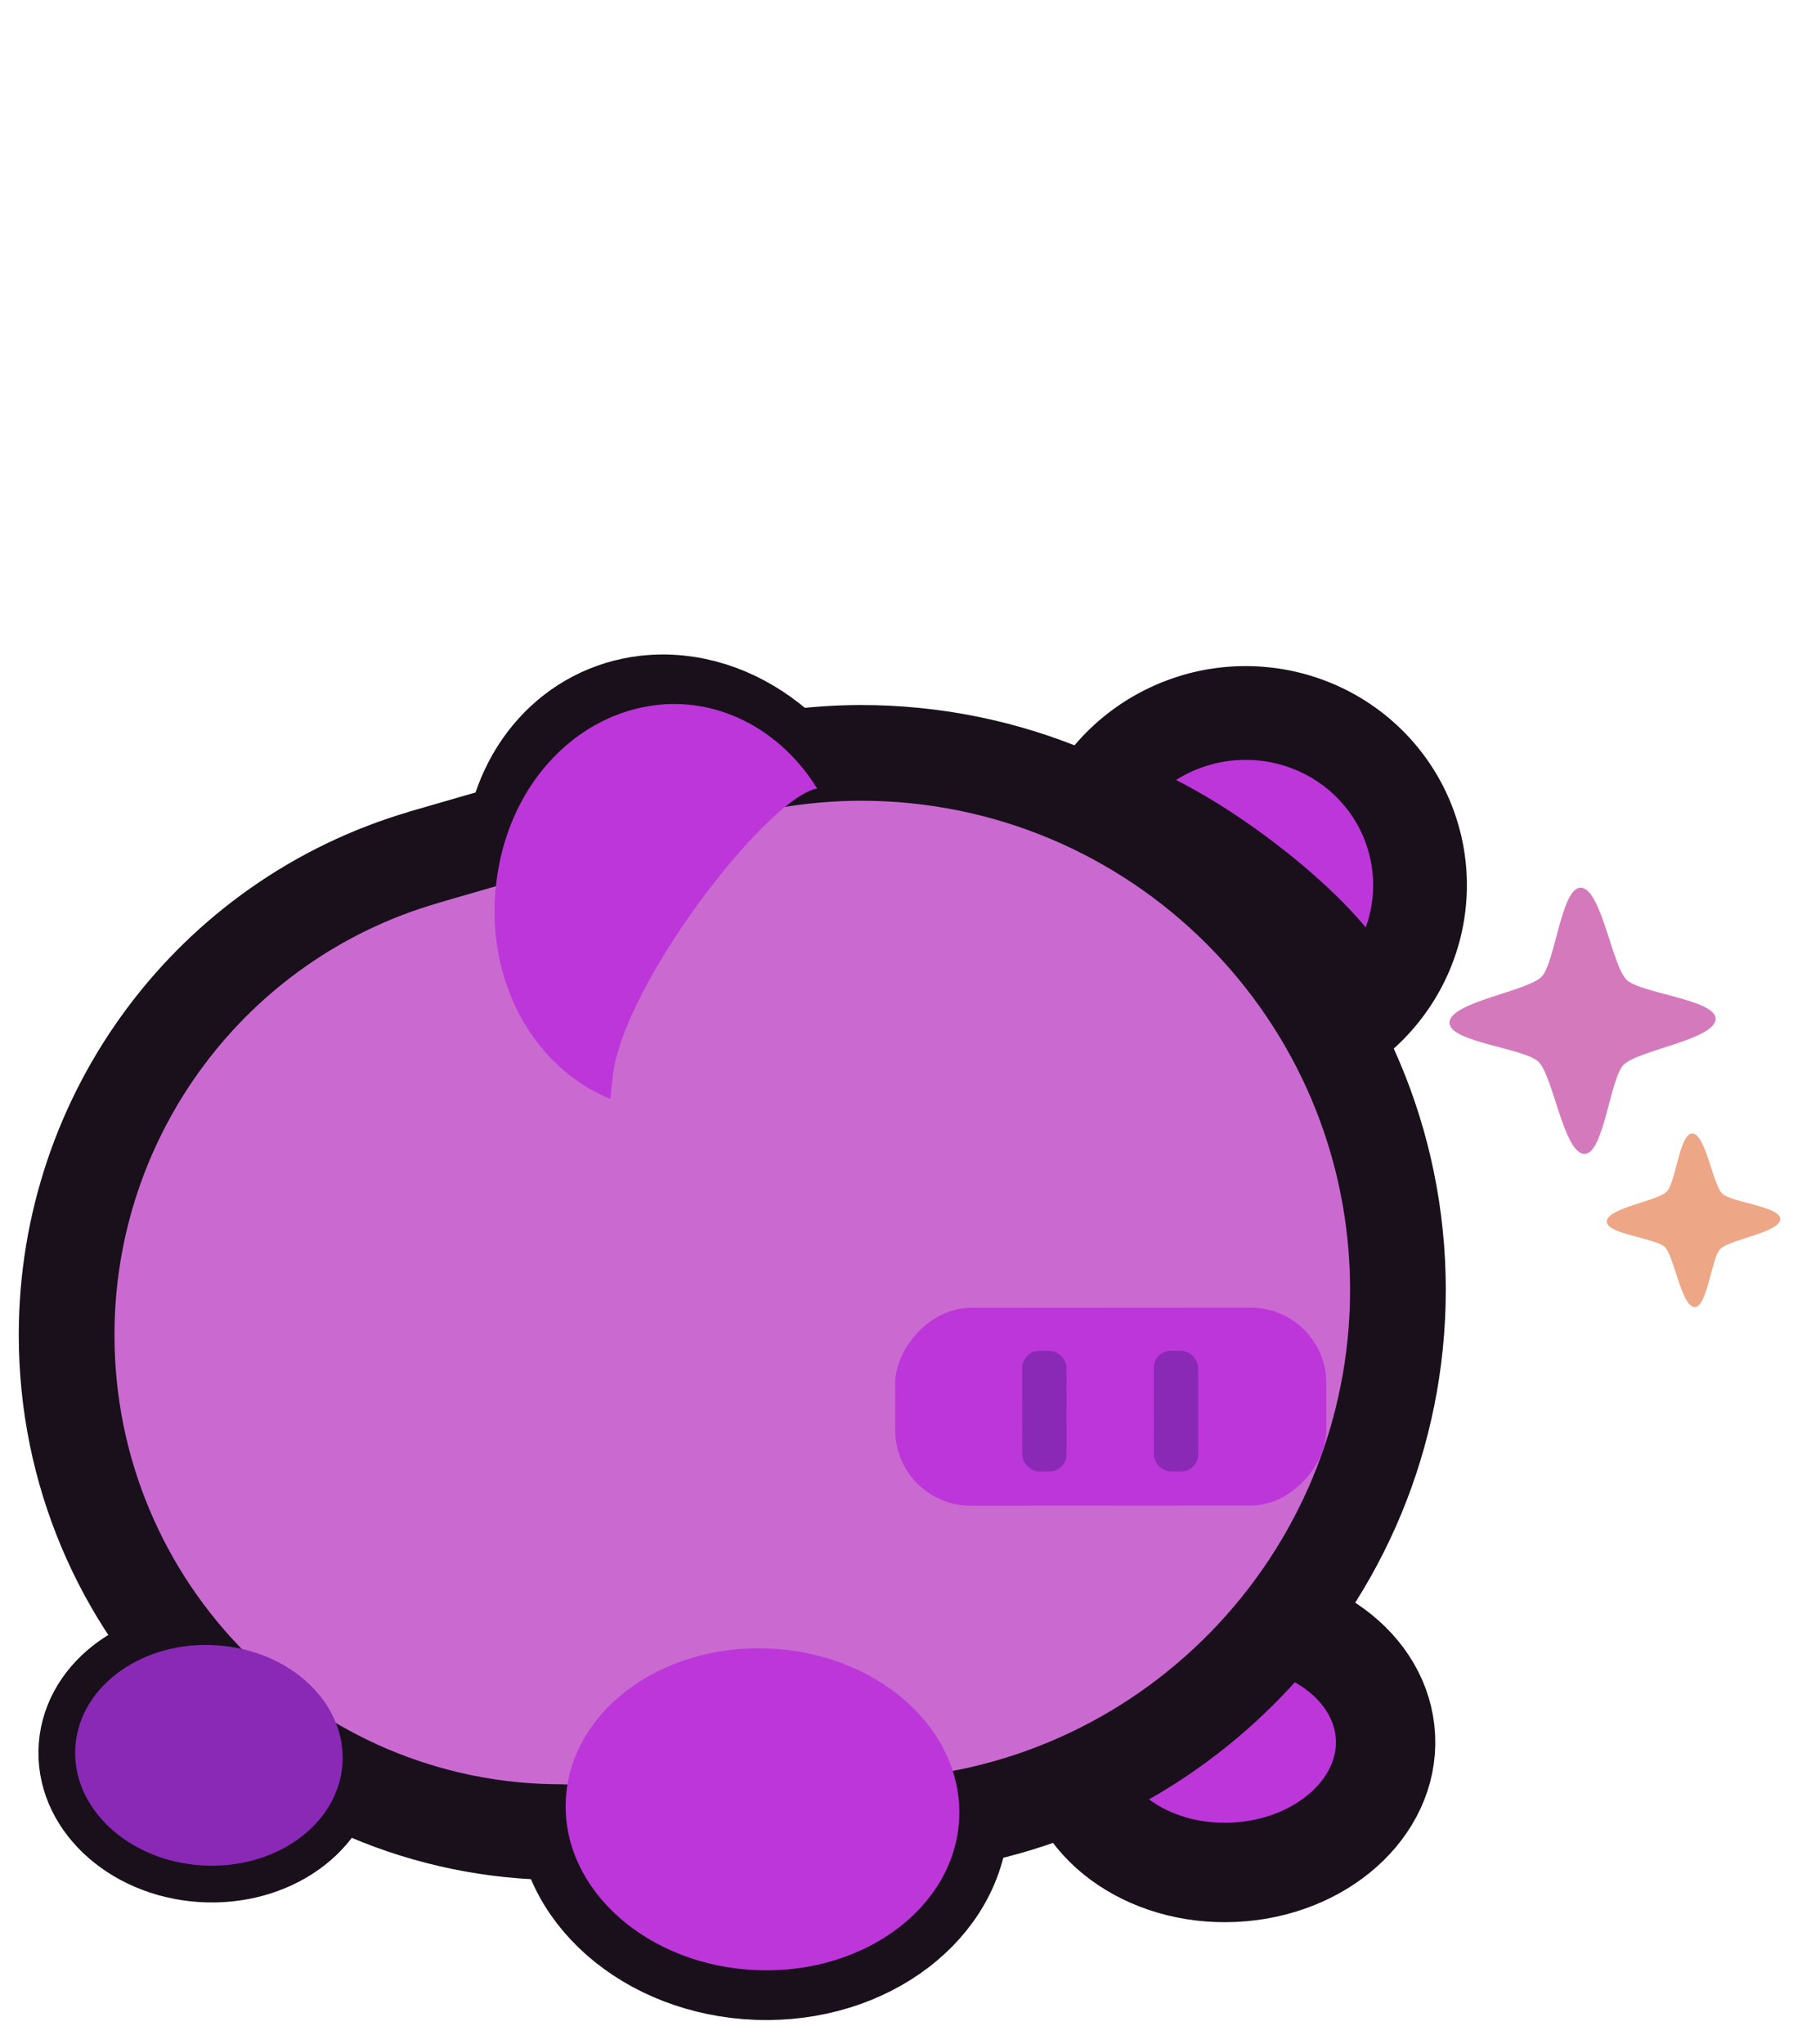<?xml version="1.0" encoding="UTF-8" standalone="no"?>
<!-- Created with Inkscape (http://www.inkscape.org/) -->

<svg
   width="36.132mm"
   height="40.568mm"
   viewBox="0 0 36.132 40.568"
   version="1.1"
   id="svg1"
   xml:space="preserve"
   xmlns="http://www.w3.org/2000/svg"
   xmlns:svg="http://www.w3.org/2000/svg"><defs
     id="defs1" /><g
     id="g117"
     transform="translate(-81.18,-134.322)"><path
       id="path104"
       style="display:inline;fill:none;fill-opacity:1;fill-rule:evenodd;stroke:#19101b;stroke-width:1.973;stroke-dasharray:none;stroke-opacity:1;paint-order:stroke fill markers"
       d="m 92.411,170.09 c -0.056,1.764 1.648,3.257 3.806,3.336 2.158,0.079 3.952,-1.287 4.007,-3.05 0.056,-1.764 -1.648,-3.257 -3.806,-3.336 -2.158,-0.079 -3.952,1.287 -4.007,3.05 z" /><path
       id="path105"
       style="display:inline;fill:none;fill-opacity:1;fill-rule:evenodd;stroke:#19101b;stroke-width:1.458;stroke-dasharray:none;stroke-opacity:1;paint-order:stroke fill markers"
       d="m 82.677,168.978 c -0.091,1.206 1.023,2.266 2.487,2.367 1.464,0.101 2.724,-0.794 2.814,-2 0.091,-1.206 -1.023,-2.266 -2.487,-2.367 -1.464,-0.101 -2.724,0.794 -2.814,2 z" /><path
       id="path106"
       style="display:inline;fill:none;fill-opacity:1;fill-rule:evenodd;stroke:#19101b;stroke-width:1.861;stroke-linecap:round;stroke-linejoin:round;stroke-dasharray:none;stroke-dashoffset:0;stroke-opacity:1;paint-order:stroke markers fill"
       d="m 99.144,143.747 c 0.433,-0.137 0.881,-0.184 1.318,-0.134 1.446,0.167 2.547,1.351 2.687,3.006 0.142,1.659 -0.726,3.284 -2.102,4.069 -0.006,-0.109 -0.015,-0.236 -0.026,-0.38 -0.127,-1.544 -2.786,-4.7 -3.919,-4.922 -0.015,-0.003 -0.029,-0.004 -0.043,-0.007 0.509,-0.777 1.249,-1.367 2.087,-1.633 z"
       transform="matrix(-1,0,0,1,194.461,4.649)" /><path
       id="path107"
       style="display:inline;fill:#bc36d9;fill-opacity:1;fill-rule:evenodd;stroke:#19101b;stroke-width:1.973;stroke-dasharray:none;stroke-opacity:1;paint-order:stroke fill markers"
       d="m 102.418,169.088 c 0.066,1.401 1.522,2.473 3.253,2.395 1.731,-0.078 3.081,-1.276 3.015,-2.677 -0.066,-1.401 -1.522,-2.473 -3.253,-2.395 -1.731,0.078 -3.081,1.276 -3.015,2.677 z" /><path
       id="path108"
       style="display:inline;fill:#bc36d9;fill-opacity:1;fill-rule:evenodd;stroke:#19101b;stroke-width:1.861;stroke-linecap:round;stroke-linejoin:round;stroke-dasharray:none;stroke-dashoffset:0;stroke-opacity:1;paint-order:stroke markers fill"
       d="m 104.912,148.617 a 3.433,3.486 77.323 0 1 1.319,-0.129 3.433,3.486 77.323 0 1 2.972,2.348 3.433,3.486 77.323 0 1 -1.012,3.639 c -0.027,-0.092 -0.061,-0.199 -0.1,-0.32 -0.425,-1.3 -3.789,-3.805 -5.169,-3.931 -0.019,-0.002 -0.037,-0.002 -0.055,-0.003 a 3.433,3.486 77.323 0 1 2.046,-1.603 z" /><path
       id="path109"
       style="display:inline;fill:#ca6ad1;fill-opacity:1;fill-rule:evenodd;stroke:#19101b;stroke-width:1.9;stroke-linecap:round;stroke-linejoin:round;stroke-dasharray:none;stroke-opacity:1;paint-order:stroke fill markers"
       d="m 98.269,149.265 c 5.89,-2.3e-4 10.664,4.774 10.664,10.664 -0.007,5.778 -4.61,10.511 -10.386,10.66 l -0.002,5.2e-4 -0.222,0.004 h -0.002 l -5.993,0.097 -5.2e-4,-0.004 h -0.001 c -5.426,8e-5 -9.824,-4.418 -9.824,-9.869 -4e-5,-4.389 2.885,-8.251 7.081,-9.476 v -0.002 l 5.558,-1.606 h 5.17e-4 l 0.002,-5.2e-4 0.201,-0.051 -0.001,8e-4 c 0.951,-0.274 1.936,-0.415 2.925,-0.418 z" /><g
       id="g111"
       style="display:inline;fill:#c44fd1;fill-opacity:1;stroke-width:0.874"
       transform="matrix(-4.75,0.003,0.003,4.75,548.753,-26.674)"><rect
         style="fill:#bc36d9;fill-opacity:1;fill-rule:evenodd;stroke-width:0.756;stroke-dasharray:0.756, 0.756"
         id="rect109"
         width="1.802"
         height="0.827"
         x="92.918"
         y="39.299"
         ry="0.316" /><rect
         style="fill:#8929b6;fill-opacity:1;fill-rule:evenodd;stroke-width:0.189;stroke-dasharray:0.189, 0.189"
         id="rect110"
         width="0.504"
         height="0.185"
         x="39.479"
         y="-93.639"
         ry="0.071"
         transform="rotate(90)" /><rect
         style="fill:#8929b6;fill-opacity:1;fill-rule:evenodd;stroke-width:0.189;stroke-dasharray:0.189, 0.189"
         id="rect111"
         width="0.504"
         height="0.185"
         x="39.479"
         y="-94.189"
         ry="0.071"
         transform="rotate(90)" /></g><path
       id="path115"
       style="display:inline;fill:#8929b6;fill-opacity:1;fill-rule:evenodd;stroke:none;stroke-width:1.458;stroke-dasharray:none;stroke-opacity:1;paint-order:stroke fill markers"
       d="m 82.677,168.978 c -0.091,1.206 1.023,2.266 2.487,2.367 1.464,0.101 2.724,-0.794 2.814,-2 0.091,-1.206 -1.023,-2.266 -2.487,-2.367 -1.464,-0.101 -2.724,0.794 -2.814,2 z" /><path
       id="path116"
       style="display:inline;fill:#bc36d9;fill-opacity:1;fill-rule:evenodd;stroke:none;stroke-width:1.973;stroke-dasharray:none;stroke-opacity:1;paint-order:stroke fill markers"
       d="m 92.411,170.09 c -0.056,1.764 1.648,3.257 3.806,3.336 2.158,0.079 3.952,-1.287 4.007,-3.05 0.056,-1.764 -1.648,-3.257 -3.806,-3.336 -2.158,-0.079 -3.952,1.287 -4.007,3.05 z" /><path
       id="path117"
       style="display:inline;fill:#bc36d9;fill-opacity:1;fill-rule:evenodd;stroke:none;stroke-width:1.861;stroke-linecap:round;stroke-linejoin:round;stroke-dasharray:none;stroke-dashoffset:0;stroke-opacity:1;paint-order:stroke markers fill"
       d="m 98.956,143.793 c 0.416,-0.133 0.856,-0.178 1.298,-0.126 1.54,0.181 2.869,1.488 3.154,3.374 0.301,1.981 -0.66,3.794 -2.244,4.445 -0.011,-0.131 -0.028,-0.284 -0.048,-0.456 -0.21,-1.813 -2.992,-5.429 -4.02,-5.699 -0.013,-0.004 -0.026,-0.005 -0.038,-0.008 0.449,-0.727 1.116,-1.279 1.898,-1.529 z"
       transform="matrix(-1,0,0,1,194.461,4.649)" /><path
       style="display:inline;fill:#d47abc;fill-opacity:1;fill-rule:evenodd;stroke:none;stroke-width:1.601;stroke-linecap:round;stroke-linejoin:round;stroke-dasharray:none;stroke-dashoffset:0;stroke-opacity:1;paint-order:stroke fill markers"
       id="path123"
       d="m 83.49,21.469 c -0.564,-0.021 -0.853,-2.132 -1.257,-2.526 -0.382,-0.372 -2.459,-0.542 -2.44,-1.075 0.021,-0.564 2.132,-0.853 2.526,-1.257 0.372,-0.382 0.542,-2.459 1.075,-2.44 0.564,0.021 0.853,2.132 1.257,2.526 0.382,0.372 2.459,0.542 2.44,1.075 -0.021,0.564 -2.132,0.853 -2.526,1.257 -0.372,0.382 -0.542,2.459 -1.075,2.44 z"
       transform="matrix(0.724,0,0,0.724,52.186,141.681)" /><path
       style="display:inline;fill:#eda786;fill-opacity:1;fill-rule:evenodd;stroke:none;stroke-width:2.455;stroke-linecap:round;stroke-linejoin:round;stroke-dasharray:none;stroke-dashoffset:0;stroke-opacity:1;paint-order:stroke fill markers"
       id="path124"
       d="m 83.49,21.469 c -0.564,-0.021 -0.853,-2.132 -1.257,-2.526 -0.382,-0.372 -2.459,-0.542 -2.44,-1.075 0.021,-0.564 2.132,-0.853 2.526,-1.257 0.372,-0.382 0.542,-2.459 1.075,-2.44 0.564,0.021 0.853,2.132 1.257,2.526 0.382,0.372 2.459,0.542 2.44,1.075 -0.021,0.564 -2.132,0.853 -2.526,1.257 -0.372,0.382 -0.542,2.459 -1.075,2.44 z"
       transform="matrix(0.472,0,0,0.472,75.416,150.131)" /></g></svg>
